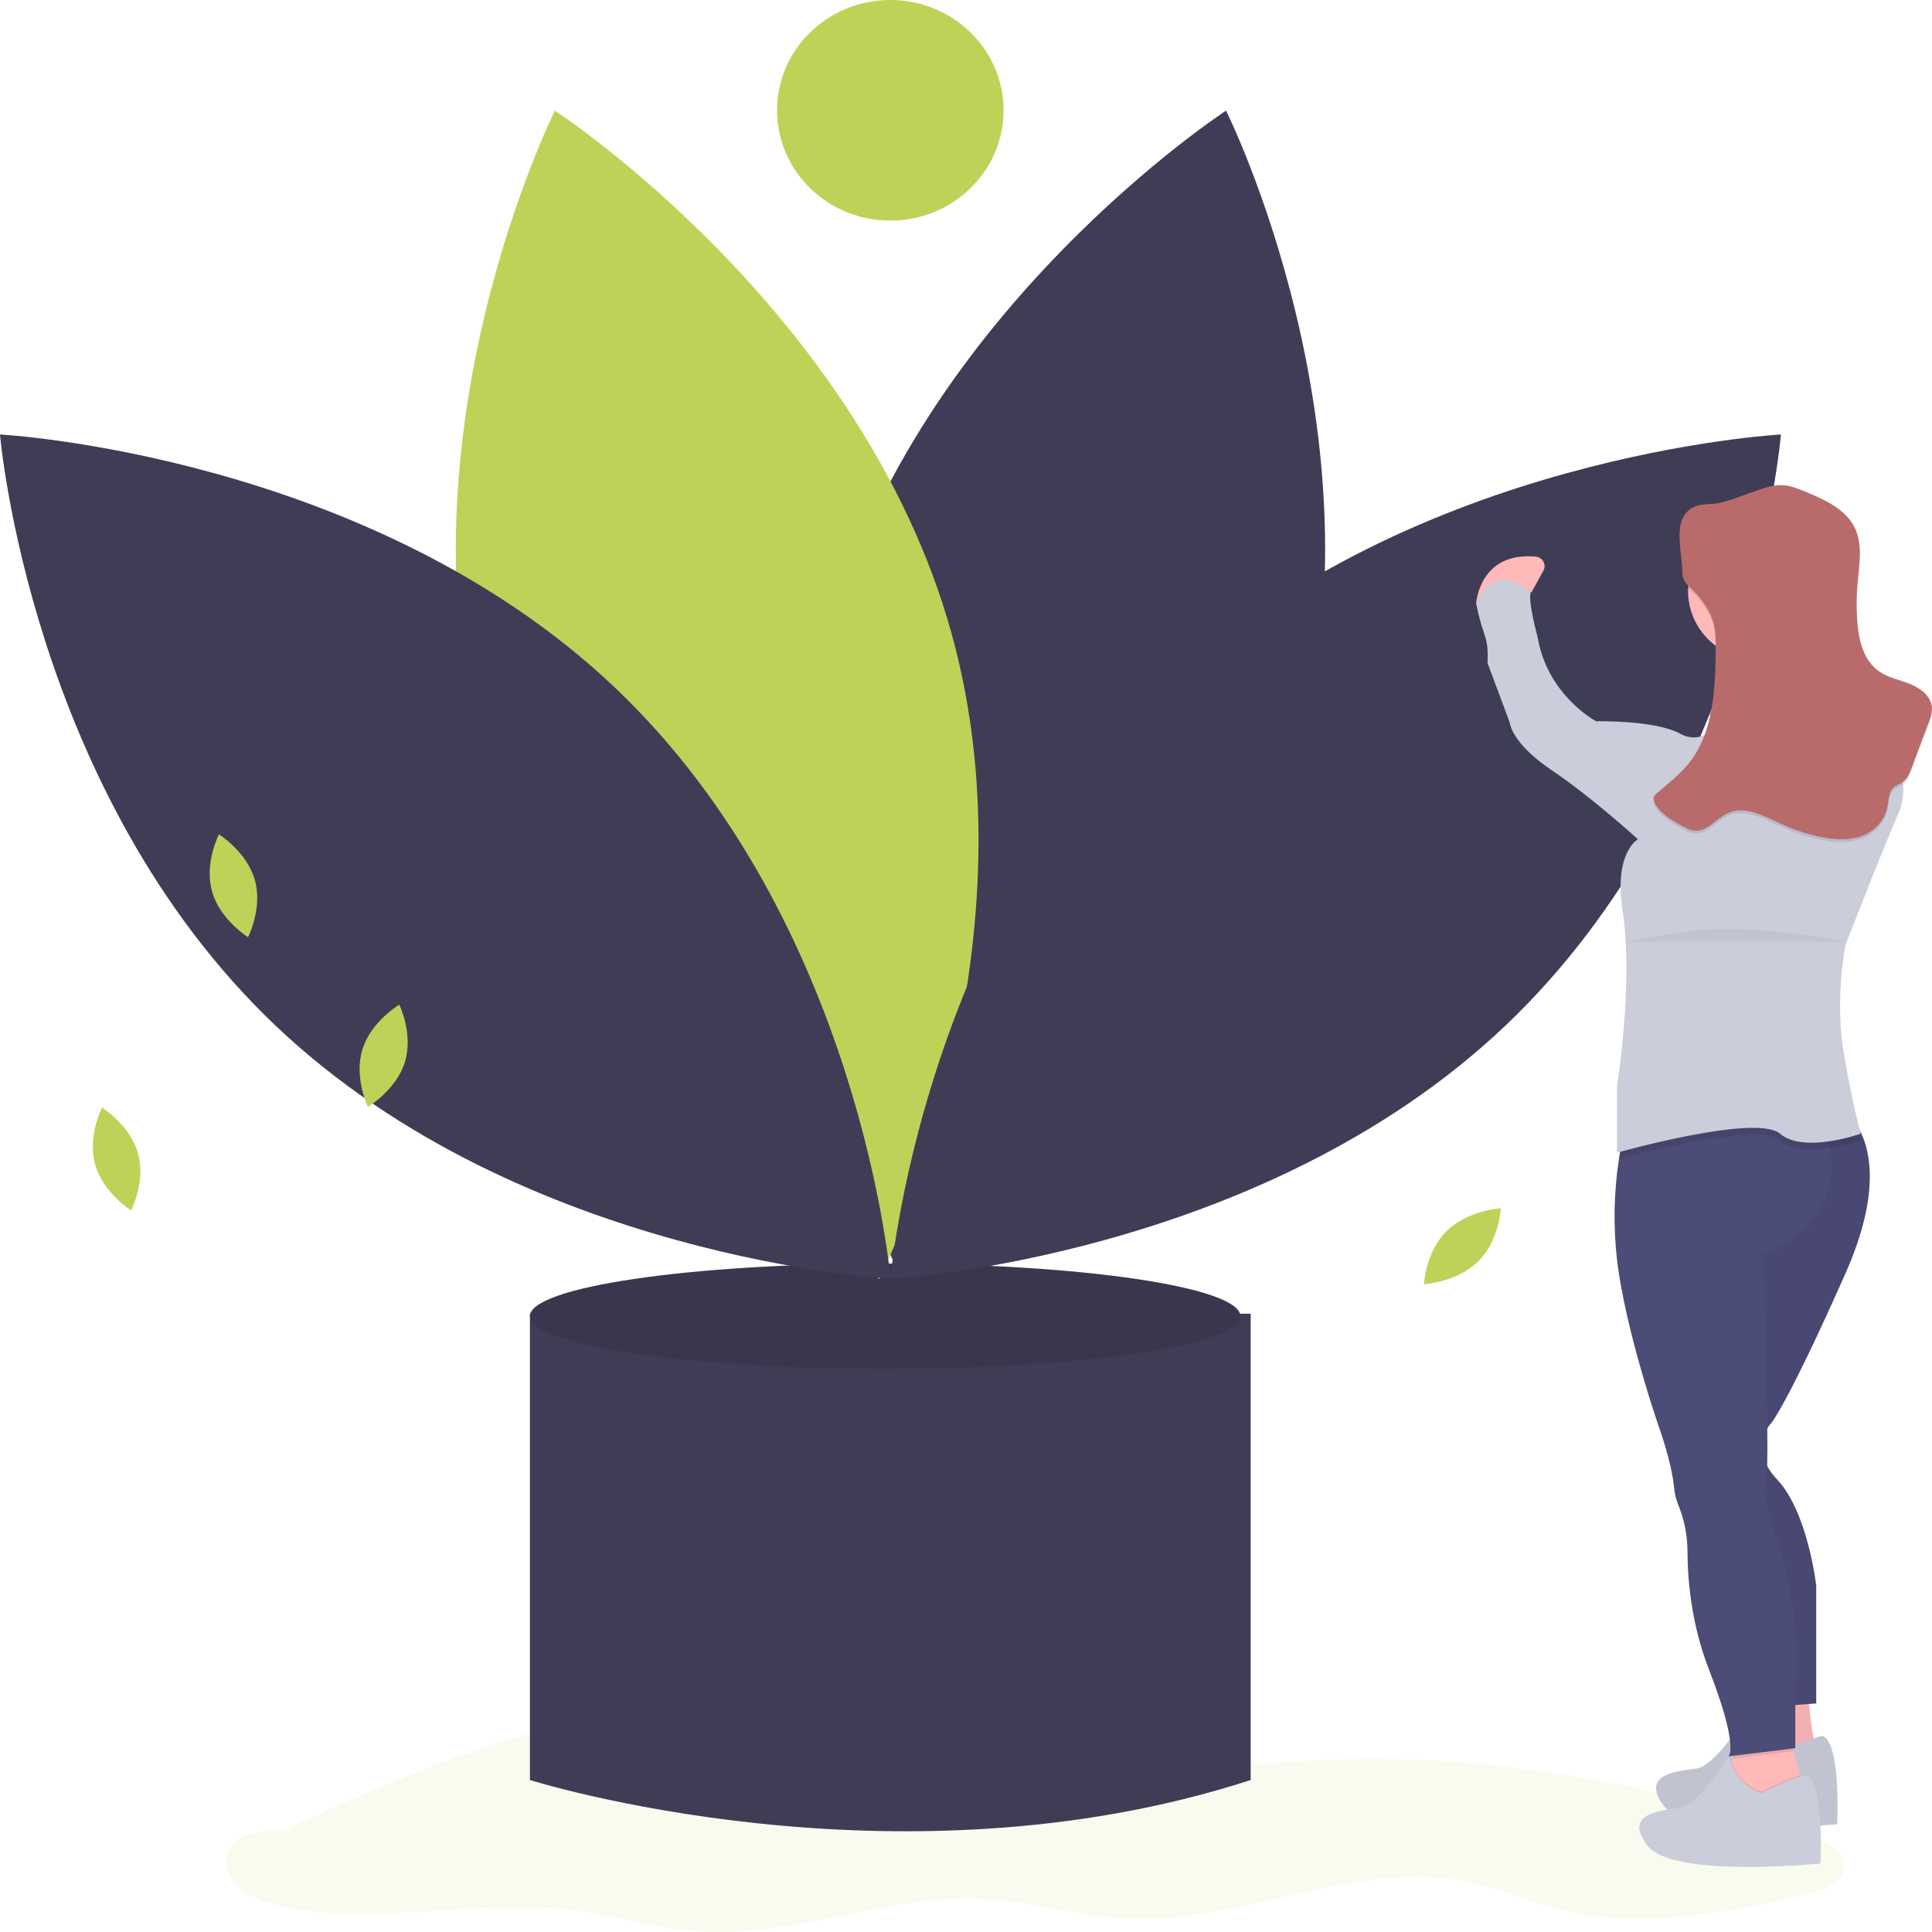 <svg width="400" height="400" viewBox="0 0 400 400" fill="none" xmlns="http://www.w3.org/2000/svg">
<path d="M327.579 110.293C327.579 110.293 320.081 114.506 322.388 120.404C322.388 120.404 330.174 122.651 333.347 128.268C336.519 133.886 361.03 154.108 361.03 154.108L378.91 145.401C378.91 145.401 372.69 137.314 353.018 131.668C353.018 131.668 341.421 119.562 337.384 117.315C333.347 115.068 327.579 110.293 327.579 110.293Z" fill="#CBCDDA"/>
<path opacity="0.05" d="M327.579 110.293C327.579 110.293 320.081 114.506 322.388 120.404C322.388 120.404 330.174 122.651 333.347 128.268C336.519 133.886 361.03 154.108 361.03 154.108L378.91 145.401C378.91 145.401 372.69 137.314 353.018 131.668C353.018 131.668 341.421 119.562 337.384 117.315C333.347 115.068 327.579 110.293 327.579 110.293Z" fill="black"/>
<path opacity="0.1" d="M68.358 379.152C64.508 380.079 60.481 378.997 56.516 378.951C52.55 378.905 47.924 380.528 46.952 384.273C45.647 389.302 51.684 393.094 56.852 394.347C76.913 399.21 98.148 392.898 118.651 395.473C127.291 396.557 135.693 399.212 144.38 399.845C164.264 401.294 183.692 392.084 203.603 393.122C213.578 393.642 223.274 396.727 233.25 397.222C257.121 398.407 280.67 384.759 304.038 389.649C310.636 391.03 316.831 393.845 323.369 395.476C339.898 399.598 357.3 395.924 373.94 392.248C377.244 391.518 381.227 390.097 381.634 386.821C382.083 383.206 377.822 380.94 374.276 379.785C335.506 367.156 293.998 360.466 253.559 366.303C244.356 367.631 235.18 369.605 225.878 369.475C205.289 369.186 186.37 358.726 166.157 354.9C127.857 347.65 89.564 364.564 54.404 381.038" fill="#BDD358"/>
<path d="M121.441 271.989H109.716V368.534C109.716 368.534 185.394 392.411 258.94 368.534V271.989H121.441Z" fill="#3F3D56"/>
<path d="M183.262 283.408C223.881 283.408 256.808 278.528 256.808 272.508C256.808 266.488 223.881 261.608 183.262 261.608C142.644 261.608 109.716 266.488 109.716 272.508C109.716 278.528 142.644 283.408 183.262 283.408Z" fill="#3F3D56"/>
<path opacity="0.1" d="M183.262 283.408C223.881 283.408 256.808 278.528 256.808 272.508C256.808 266.488 223.881 261.608 183.262 261.608C142.644 261.608 109.716 266.488 109.716 272.508C109.716 278.528 142.644 283.408 183.262 283.408Z" fill="black"/>
<path d="M268.755 156.639C250.202 223.436 186.652 264.806 186.652 264.806C186.652 264.806 153.184 197.875 171.737 131.077C190.291 64.279 253.84 22.91 253.84 22.91C253.84 22.91 287.308 89.841 268.755 156.639Z" fill="#3F3D56"/>
<path d="M99.972 156.639C118.525 223.436 182.074 264.806 182.074 264.806C182.074 264.806 215.543 197.875 196.989 131.077C178.436 64.279 114.887 22.91 114.887 22.91C114.887 22.91 81.418 89.841 99.972 156.639Z" fill="#BDD358"/>
<path d="M127.234 142.283C178.145 190.552 184.363 264.752 184.363 264.752C184.363 264.752 108.039 260.693 57.129 212.424C6.218 164.156 0 89.956 0 89.956C0 89.956 76.324 94.015 127.234 142.283Z" fill="#3F3D56"/>
<path d="M241.492 142.283C190.582 190.552 184.363 264.752 184.363 264.752C184.363 264.752 260.687 260.693 311.598 212.424C362.508 164.156 368.727 89.956 368.727 89.956C368.727 89.956 292.403 94.015 241.492 142.283Z" fill="#3F3D56"/>
<path d="M184.328 45.678C197.279 45.678 207.778 35.452 207.778 22.839C207.778 10.225 197.279 0 184.328 0C171.377 0 160.879 10.225 160.879 22.839C160.879 35.452 171.377 45.678 184.328 45.678Z" fill="#BDD358"/>
<path d="M43.906 184.578C45.569 190.454 51.346 194.029 51.346 194.029C51.346 194.029 54.426 188.077 52.764 182.201C51.101 176.325 45.324 172.75 45.324 172.75C45.324 172.75 42.243 178.702 43.906 184.578Z" fill="#BDD358"/>
<path d="M75.028 217.304C73.238 223.145 76.189 229.159 76.189 229.159C76.189 229.159 82.042 225.704 83.832 219.863C85.621 214.022 82.67 208.008 82.67 208.008C82.67 208.008 76.817 211.463 75.028 217.304Z" fill="#BDD358"/>
<path d="M299.506 254.876C295.113 259.218 294.824 265.878 294.824 265.878C294.824 265.878 301.657 265.499 306.05 261.157C310.443 256.816 310.731 250.156 310.731 250.156C310.731 250.156 303.898 250.535 299.506 254.876Z" fill="#BDD358"/>
<path d="M374.296 349.87C374.296 349.87 375.161 362.227 376.603 363.632C378.045 365.036 363.626 365.879 363.626 365.879L365.644 349.87H374.296Z" fill="#FFB9B9"/>
<path opacity="0.05" d="M374.296 349.87C374.296 349.87 375.161 362.227 376.603 363.632C378.045 365.036 363.626 365.879 363.626 365.879L365.644 349.87H374.296Z" fill="black"/>
<path d="M377.468 359.419C377.468 359.419 375.449 359.419 368.24 363.07C368.24 363.07 363.337 362.227 361.319 355.487C361.319 355.487 355.263 365.598 351.226 366.16C347.188 366.721 339.402 367.283 344.593 374.024C349.784 380.764 380.352 377.675 380.352 377.675C380.352 377.675 381.217 361.385 377.468 359.419Z" fill="#CBCDDA"/>
<path opacity="0.05" d="M377.468 359.419C377.468 359.419 375.449 359.419 368.24 363.07C368.24 363.07 363.337 362.227 361.319 355.487C361.319 355.487 355.263 365.598 351.226 366.16C347.188 366.721 339.402 367.283 344.593 374.024C349.784 380.764 380.352 377.675 380.352 377.675C380.352 377.675 381.217 361.385 377.468 359.419Z" fill="black"/>
<path d="M373.142 368.968L371.124 374.305L357.858 370.653L358.614 365.356L358.796 364.078L359.3 360.542C359.3 360.542 370.547 357.734 370.547 359.138C370.698 360.296 370.945 361.44 371.285 362.559C371.746 364.286 372.326 366.255 372.715 367.55C372.969 368.406 373.142 368.968 373.142 368.968Z" fill="#FFB9B9"/>
<path d="M365.904 295.719C364.996 297.216 363.966 300.025 365.878 303.535C366.444 304.551 367.141 305.492 367.951 306.336C374.296 313.076 376.026 328.243 376.026 328.243V352.678L371.7 353.001L364.779 353.521L354.398 311.953C354.398 311.953 348.342 281.62 351.226 276.283C354.109 270.947 356.705 237.524 356.705 237.524L359.098 235.109L364.779 229.379H381.217C382.532 230.298 383.623 231.487 384.415 232.862C387.174 237.311 389.652 246.562 382.082 263.644C370.258 290.326 366.798 294.539 366.798 294.539C366.455 294.898 366.155 295.294 365.904 295.719Z" fill="#4C4C78"/>
<path opacity="0.05" d="M365.904 295.719C364.996 297.216 363.966 300.025 365.878 303.535C366.444 304.551 367.141 305.492 367.951 306.336C374.296 313.076 376.026 328.243 376.026 328.243V352.678L371.7 353.001L364.779 353.521L354.398 311.953C354.398 311.953 348.342 281.62 351.226 276.283C354.109 270.947 356.705 237.524 356.705 237.524L359.098 235.109L364.779 229.379H381.217C382.532 230.298 383.623 231.487 384.415 232.862C387.174 237.311 389.652 246.562 382.082 263.644C370.258 290.326 366.798 294.539 366.798 294.539C366.455 294.898 366.155 295.294 365.904 295.719Z" fill="black"/>
<path opacity="0.1" d="M371.285 362.559L358.796 364.078L359.3 360.542C359.3 360.542 370.547 357.734 370.547 359.138C370.698 360.296 370.945 361.44 371.285 362.559Z" fill="black"/>
<path d="M365.068 259.712C365.068 259.712 365.786 281.822 365.904 295.719C365.93 298.862 365.927 301.586 365.878 303.535C365.895 304.567 365.816 305.598 365.644 306.617C364.779 309.144 366.51 314.762 366.51 314.762C373.719 333.299 371.7 349.589 371.7 349.589V361.947L357.858 363.632C357.858 363.632 360.165 361.947 353.821 345.657C350.176 336.298 349.386 327.128 349.374 321.016C349.341 317.671 348.654 314.363 347.35 311.268C346.951 310.224 346.702 309.131 346.612 308.021C346.035 302.404 343.44 295.382 343.44 295.382C343.44 295.382 336.519 275.441 334.788 260.836C333.989 253.884 334.123 246.86 335.189 239.942C335.445 238.184 335.792 236.439 336.23 234.716C336.23 234.716 364.422 217.437 375.066 229.379C376.09 230.547 376.902 231.877 377.468 233.311C378.053 234.728 378.508 236.192 378.829 237.687C382.142 253.536 365.068 259.712 365.068 259.712Z" fill="#4C4C78"/>
<path d="M364.203 136.694C372.325 136.694 378.91 130.281 378.91 122.37C378.91 114.459 372.325 108.046 364.203 108.046C356.08 108.046 349.495 114.459 349.495 122.37C349.495 130.281 356.08 136.694 364.203 136.694Z" fill="#FFB9B9"/>
<path d="M356.128 131.358C356.128 131.358 362.184 147.929 356.128 156.636C350.072 165.342 375.449 162.534 375.449 162.534L385.254 151.018C385.254 151.018 373.719 151.018 373.142 131.358C372.565 111.697 356.128 131.358 356.128 131.358Z" fill="#FFB9B9"/>
<path opacity="0.1" d="M385.254 236.12C383.163 236.824 381.013 237.349 378.829 237.687C375.239 238.226 371.002 238.246 368.528 236.12C367.06 234.859 363.444 234.704 359.098 235.109C349.945 235.963 337.557 239.288 335.189 239.942C335.445 238.184 335.792 236.439 336.23 234.716C336.23 234.716 364.422 217.437 375.066 229.379H381.217C382.532 230.298 383.623 231.487 384.415 232.862C384.945 235.098 385.254 236.12 385.254 236.12Z" fill="black"/>
<path opacity="0.1" d="M373.142 368.968L371.124 374.305L357.858 370.653L358.614 365.356C360.892 370.266 364.779 370.934 364.779 370.934C368.972 368.811 371.409 367.923 372.715 367.55C372.969 368.407 373.142 368.968 373.142 368.968Z" fill="black"/>
<path d="M374.007 367.564C374.007 367.564 371.989 367.564 364.779 371.215C364.779 371.215 359.877 370.372 357.858 363.632C357.858 363.632 351.802 373.743 347.765 374.305C343.728 374.866 335.942 375.428 341.133 382.169C346.323 388.909 376.891 385.82 376.891 385.82C376.891 385.82 377.756 369.53 374.007 367.564Z" fill="#CBCDDA"/>
<path d="M305.592 125.113C305.592 125.113 306.155 114.175 317.958 115.245C318.289 115.276 318.606 115.385 318.883 115.564C319.16 115.742 319.387 115.985 319.544 116.269C319.702 116.554 319.785 116.872 319.786 117.195C319.787 117.518 319.706 117.837 319.551 118.122L317.13 122.559L305.592 125.113Z" fill="#FFB9B9"/>
<path d="M373.719 154.389C373.719 154.389 359.589 152.142 355.84 149.333C355.84 149.333 352.956 154.669 347.765 151.861C342.575 149.052 330.463 149.333 330.463 149.333C330.463 149.333 320.37 143.997 318.351 131.92C318.351 131.92 316.332 124.617 316.909 122.651C316.909 122.651 309.411 115.068 305.663 125.179C307.104 132.2 308.258 131.639 307.97 137.256L312.584 149.614C312.584 149.614 312.872 153.827 321.235 159.444C329.598 165.061 339.114 173.768 339.114 173.768C339.114 173.768 334.067 176.436 335.942 188.654C338.233 203.587 334.788 224.885 334.788 224.885V238.648C334.788 238.648 363.626 230.503 368.528 234.716C373.431 238.928 385.254 234.716 385.254 234.716C385.254 234.716 383.812 229.941 381.793 218.425C379.775 206.91 382.082 195.676 382.082 195.676C382.082 195.676 389.58 176.296 393.04 168.432C396.501 160.568 390.445 149.895 384.389 145.963C378.333 142.031 376.077 144.391 376.077 144.391C376.077 144.391 386.696 151.861 373.719 154.389Z" fill="#CBCDDA"/>
<path opacity="0.1" d="M348.297 118.867C348.292 119.452 348.393 120.033 348.596 120.583C348.933 121.209 349.392 121.765 349.948 122.22C352.108 124.275 354.002 126.718 354.762 129.564C355.277 131.491 355.249 133.51 355.218 135.501C355.093 143.565 354.746 152.27 349.631 158.613C347.752 160.945 345.336 162.798 343.065 164.771C342.748 164.998 342.508 165.311 342.375 165.671C342.312 166.055 342.388 166.447 342.589 166.783C343.642 168.918 345.865 170.227 347.969 171.415C348.931 171.958 349.944 172.516 351.055 172.551C353.677 172.634 355.41 169.936 357.796 168.875C361.27 167.33 365.169 169.481 368.616 171.079C371.114 172.237 373.733 173.127 376.428 173.733C380.119 174.562 384.292 174.766 387.4 172.656C389.196 171.423 390.424 169.553 390.817 167.447C391.067 166.075 391.028 164.482 392.095 163.552C392.644 163.074 393.394 162.875 393.989 162.451C394.911 161.793 395.35 160.685 395.743 159.639L399.295 150.18C399.753 149.18 399.99 148.097 399.989 147.003C399.819 144.725 397.662 143.071 395.496 142.196C393.331 141.32 390.936 140.888 389.031 139.556C385.811 137.302 384.817 133.094 384.528 129.242C384.33 126.597 384.349 123.941 384.586 121.298C384.938 117.38 385.724 113.208 383.935 109.682C382.023 105.916 377.735 103.993 373.765 102.353C372.24 101.723 370.674 101.083 369.02 101.012C367.269 100.937 365.563 101.504 363.908 102.063C361.276 102.952 358.607 104.102 355.89 104.705C354.364 105.044 352.692 104.79 351.22 105.328C345.813 107.303 348.297 114.627 348.297 118.867Z" fill="black"/>
<path d="M348.297 118.305C348.292 118.89 348.393 119.471 348.596 120.021C348.933 120.648 349.392 121.204 349.948 121.658C352.108 123.713 354.002 126.156 354.762 129.002C355.277 130.929 355.249 132.949 355.218 134.939C355.093 143.004 354.746 151.708 349.631 158.052C347.752 160.383 345.336 162.237 343.065 164.21C342.748 164.436 342.508 164.75 342.375 165.11C342.312 165.493 342.388 165.886 342.589 166.221C343.642 168.356 345.865 169.665 347.969 170.853C348.931 171.397 349.944 171.955 351.055 171.99C353.677 172.072 355.41 169.375 357.796 168.313C361.27 166.769 365.169 168.919 368.616 170.518C371.114 171.675 373.733 172.565 376.428 173.171C380.119 174 384.292 174.204 387.4 172.094C389.196 170.862 390.424 168.991 390.817 166.886C391.067 165.513 391.028 163.92 392.095 162.991C392.644 162.512 393.394 162.313 393.989 161.889C394.911 161.231 395.35 160.123 395.743 159.078L399.295 149.618C399.753 148.618 399.99 147.536 399.989 146.441C399.819 144.163 397.662 142.51 395.496 141.634C393.331 140.758 390.936 140.326 389.031 138.994C385.811 136.74 384.817 132.532 384.528 128.681C384.33 126.035 384.349 123.379 384.586 120.737C384.938 116.818 385.724 112.646 383.935 109.12C382.023 105.354 377.735 103.432 373.765 101.791C372.24 101.161 370.674 100.522 369.02 100.451C367.269 100.375 365.563 100.942 363.908 101.501C361.276 102.39 358.607 103.541 355.89 104.143C354.364 104.482 352.692 104.229 351.22 104.766C345.813 106.741 348.297 114.065 348.297 118.305Z" fill="#B96B6B"/>
<path opacity="0.05" d="M336.669 194.955C336.669 194.955 338.97 194.412 350.505 192.726C362.04 191.041 382.226 194.973 382.226 194.973" fill="black"/>
<path d="M19.709 241.138C21.372 247.014 27.149 250.589 27.149 250.589C27.149 250.589 30.23 244.637 28.567 238.761C26.904 232.884 21.128 229.309 21.128 229.309C21.128 229.309 18.047 235.262 19.709 241.138Z" fill="#BDD358"/>
</svg>
